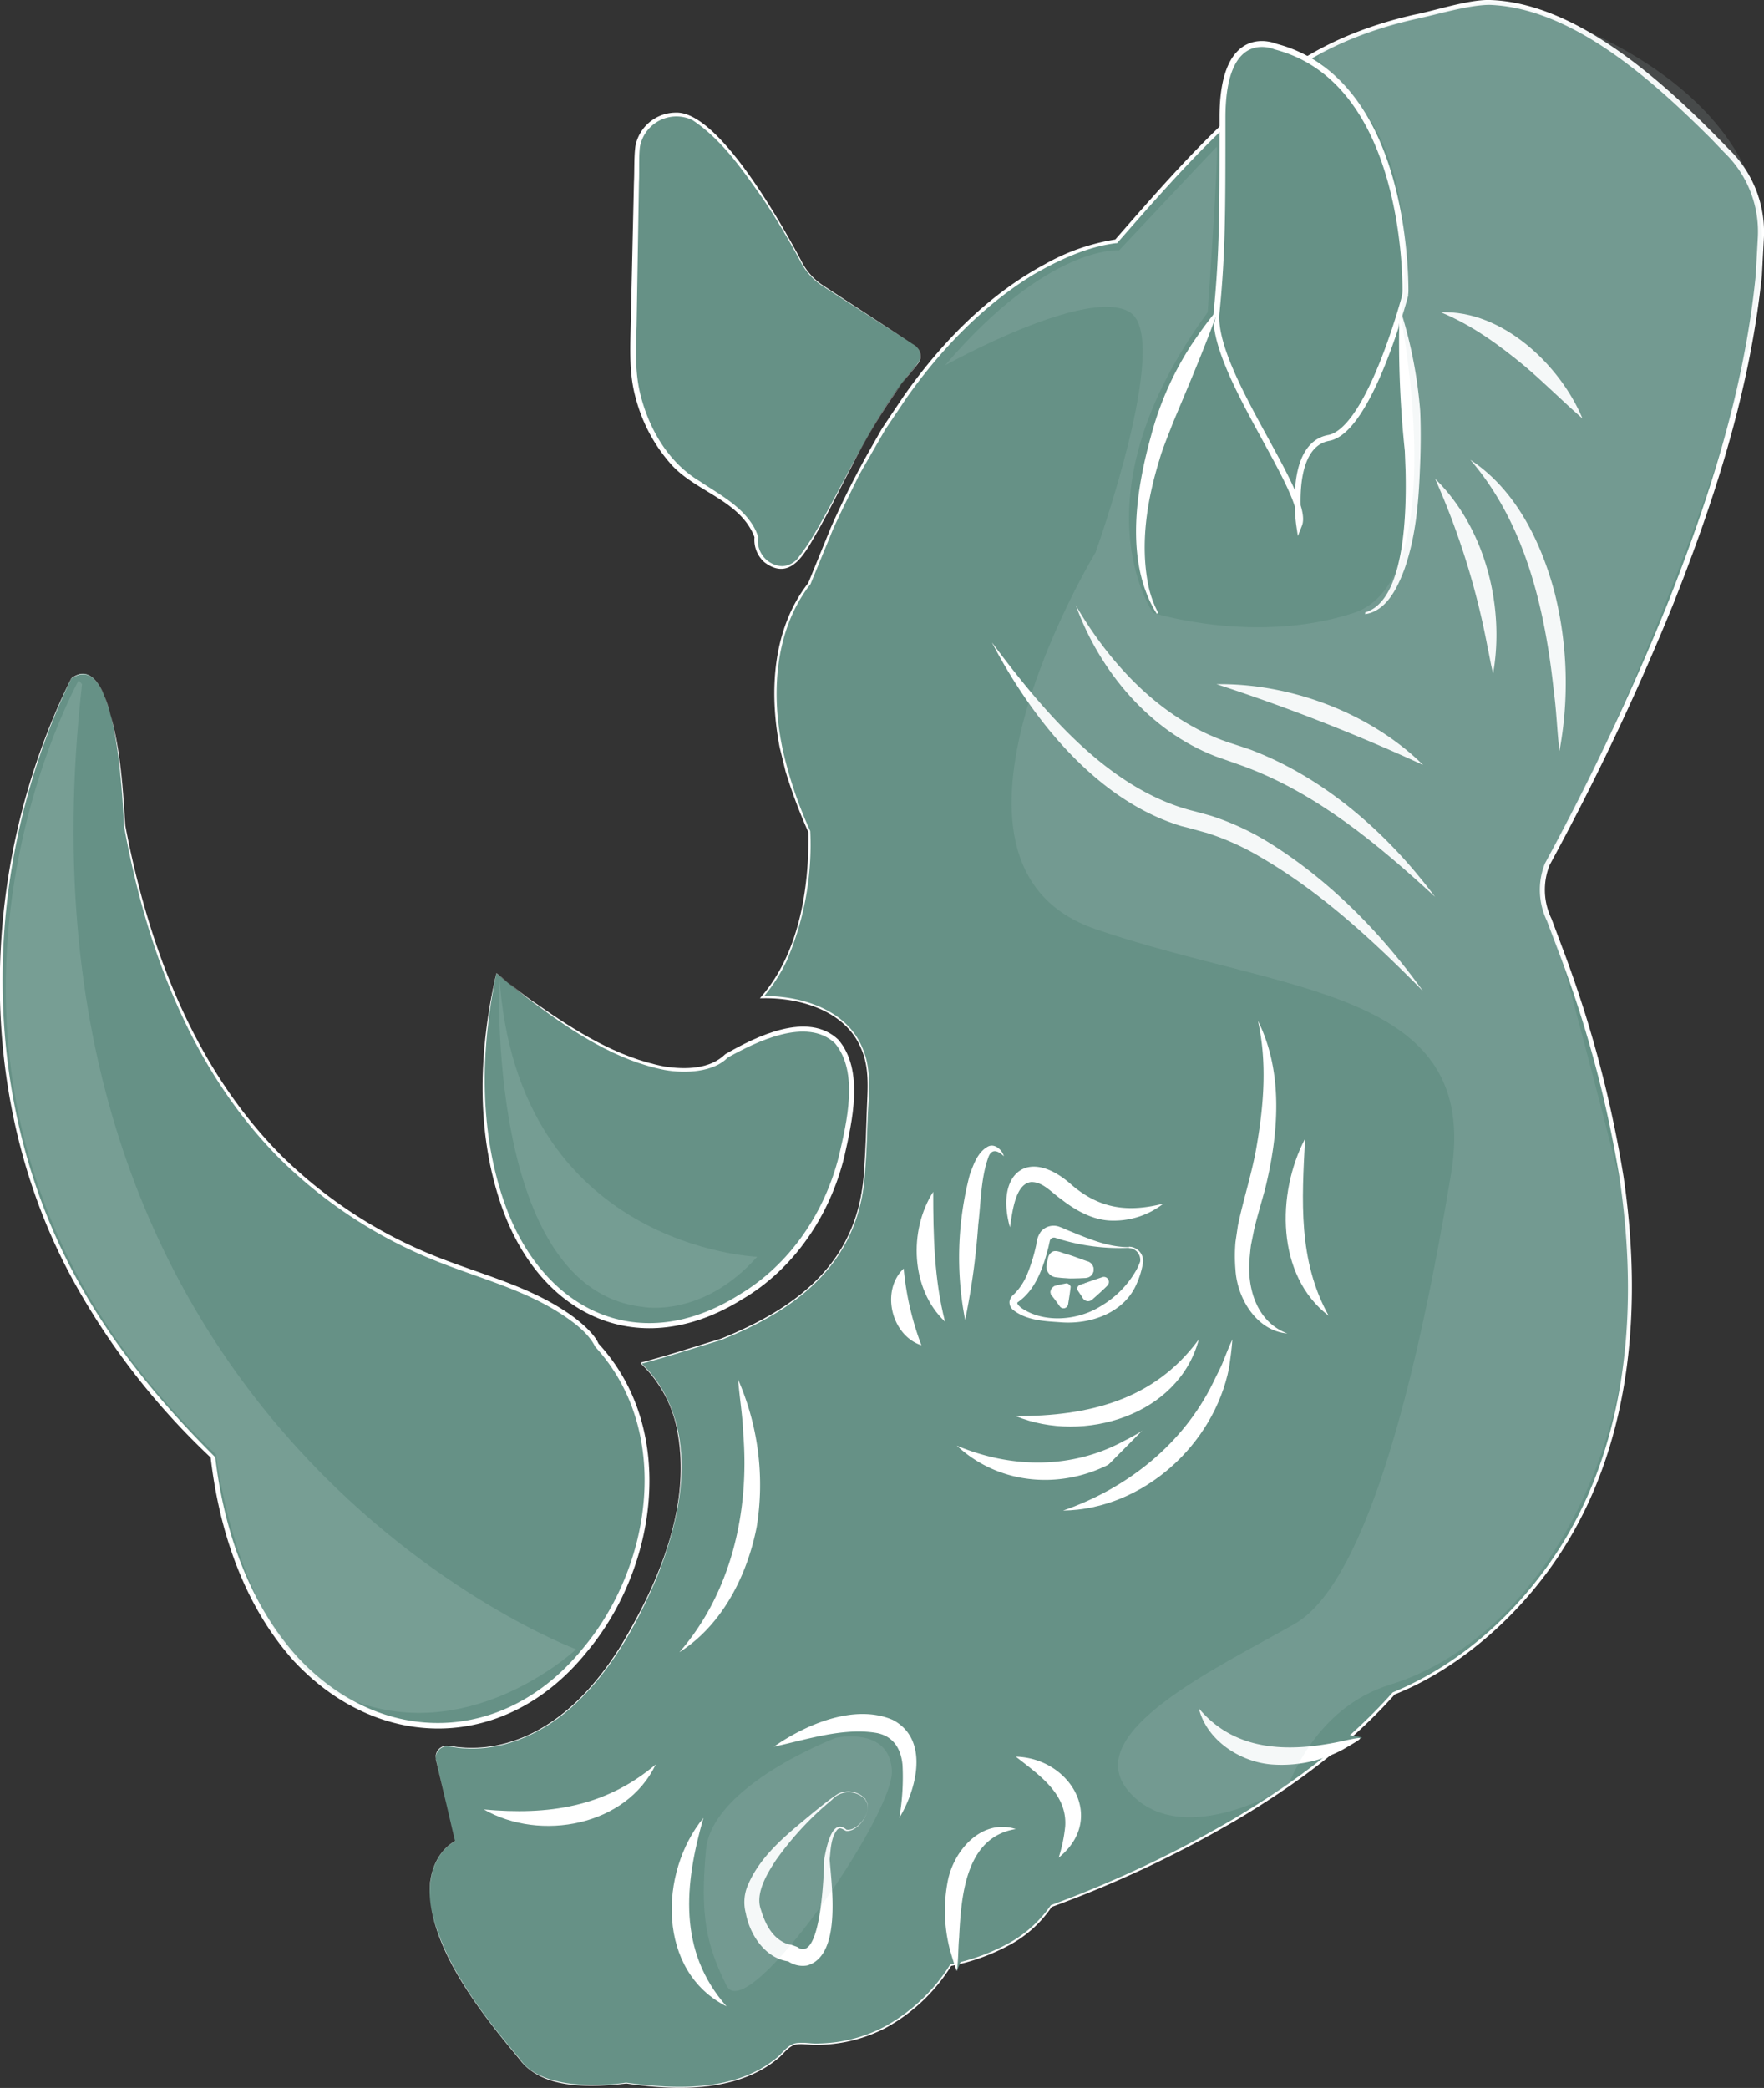 <svg id="Шар_1" data-name="Шар 1" xmlns="http://www.w3.org/2000/svg" viewBox="0 0 298.85 353.71"><rect x="0" y="0" width="298.85" height="353.71" fill="#333333" stroke="none"/><path d="M127.5,216.5" transform="translate(-115.4 -101.6)" style="fill:#669186;stroke:#fff;stroke-miterlimit:10;opacity:0.21"/><path d="M127.5,216.5s-39,72,24,132c0,0,3,39,33,45s54-40,32-64c0,0-2-6-20-12s-50-20-60-76C136.5,241.5,135.5,210.5,127.5,216.5Z" transform="translate(-115.4 -101.6)" style="fill:#669186"/><path d="M127.5,216.5c-15.58,32.28-16.18,72.36,2,103.7,6,10.5,13.88,19.83,22.37,28.27,1.43,12.21,5.62,24.68,14,33.92,14.25,15.23,35,14.83,48.25-1.51,11.75-13.95,15.2-36.89,2.13-51.11-1.11-2.25-3.42-4-5.5-5.39-6.62-4.39-14.33-6.27-21.64-9.23a79.46,79.46,0,0,1-26.31-17.25c-15-15.09-22.68-35.76-26.39-56.38-.24-4.47-1.25-30.22-8.87-25Zm0,0c2.66-2,4.56.43,5.54,2.85,2.66,7,3.12,14.78,3.59,22.13,3.91,20.48,11.58,41,26.56,56a78.82,78.82,0,0,0,26.14,17c7.27,2.91,15.14,4.83,21.8,9.23,2.12,1.37,4.88,3.64,5.66,5.5,13.41,14.5,10,38-2,52.27-13.53,16.81-35,17.18-49.63,1.48-8.46-9.46-12.63-22-14.07-34.45a121.67,121.67,0,0,1-22.17-28c-18.24-31.52-17.41-71.75-1.45-104Z" transform="translate(-115.4 -101.6)" style="fill:#fff"/><path d="M189.26,399.71l3.24,13.79s-15,7,11,37c0,0,3,6,18,4,0,0,18.95,3.61,26.85-5.46a3.49,3.49,0,0,1,3-1.25c4.52.47,16.42.22,25.16-13.29,0,0,12-2,17-10,0,0,38-13,58-36,0,0,68.93-24.27,26-132.13a11.13,11.13,0,0,1,.56-9.43c8.48-15.48,35.15-67.2,35.71-105.8a18.8,18.8,0,0,0-5-13c-9.06-9.84-29.46-29.4-45.3-25.63-21,5-29,5-59,40,0,0-31,2-52,58,0,0-13,14,0,42,0,0,1,18-8,28,0,0,19-1,18,16s2,31-25,42c0,0-12.91,4-13.45,4s15.54,10.73,0,41.87c-11.89,23.82-26.39,24.15-32.55,23A1.94,1.94,0,0,0,189.26,399.71Z" transform="translate(-115.4 -101.6)" style="fill:#669186"/><path d="M189.26,399.71s3.27,13.81,3.25,13.8c-2.6,1.42-3.93,4.38-4.23,7.22-.3,4.27,1.2,8.41,3,12.2,3.16,6.42,7.67,12.09,12.25,17.54,1.83,2.67,5.29,3.67,8.35,4.11a36.68,36.68,0,0,0,9.59-.16c8.59,1.22,18.83,1.53,25.79-4.44.92-.86,1.75-2.08,3.12-2.26s2.56.16,3.87.06a25,25,0,0,0,11.07-2.88,30.4,30.4,0,0,0,11.08-10.53,34.36,34.36,0,0,0,9.51-3.37,20.86,20.86,0,0,0,7.52-6.65,192.18,192.18,0,0,0,31.08-14.68c9.85-5.87,19.2-12.76,26.83-21.36,11.92-4.92,21.88-14.17,28.67-25.05,11.48-18.46,12.88-41.27,9.73-62.33a197.07,197.07,0,0,0-10-37.34l-2.27-6a12.09,12.09,0,0,1-.34-9.7A437.46,437.46,0,0,0,397.86,204c7.12-17.95,13.1-36.57,15-55.85l.35-6.42a18.57,18.57,0,0,0-5.63-14.24l-2.23-2.33c-9.64-9.61-23.36-22.19-37.56-22.74-3.56,0-9,1.66-12.56,2.41-8.38,1.89-16.44,5.14-23.22,10.5-10.25,7.85-18.77,17.67-27.27,27.36l-.08.1-.16,0c-4.92.6-9.69,2.84-14,5.31-8.6,5.26-15.8,12.79-21.58,21-.61.93-3,4.45-3.53,5.25-1.08,1.88-3.31,5.74-4.42,7.69-1.46,3-3,6.06-4.4,9.13l-3.85,9.37c-6.28,8-6.77,19.25-4.53,28.85a70.59,70.59,0,0,0,4.48,13,49.75,49.75,0,0,1-4,22,28.14,28.14,0,0,1-4.08,6.27l-.15-.32c6.61-.13,14.45,2.24,17.11,8.89,1.36,3.18,1.12,6.71.93,10.07s-.2,6.75-.48,10.13c-.69,15.63-10.91,23.77-24.51,29.2-4.49,1.34-8.94,2.81-13.48,4-.05,0,0,0,.07-.06s0,0,0,0a20.43,20.43,0,0,1,3.55,4.47c5.64,9.84,3,22-1,31.9-3.44,8.05-7.85,16-14.41,21.89-4.9,4.37-11.34,7.35-18,6.95-1.11,0-2.19-.31-3.28-.35a2,2,0,0,0-1.68,2.38Zm0,0a1.94,1.94,0,0,1,1.68-2.38,8.34,8.34,0,0,1,1.64.19,21.43,21.43,0,0,0,8.17-.52c8.67-2.21,15.18-9.11,19.76-16.48,6.61-11,12.34-24.35,9.45-37.41a21,21,0,0,0-5.88-10.41l-.08-.08,0-.05a.29.29,0,0,1,0-.09.14.14,0,0,1,.12-.09c4.5-1.18,8.94-2.65,13.41-4,13.51-5.44,23.62-13.47,24.28-29,.27-3.36.33-6.74.46-10.12s.42-6.78-.93-9.92c-2.6-6.49-10.32-8.77-16.77-8.64h-.43l.28-.33c6.47-7.49,8.06-18.51,7.94-27.78a86.43,86.43,0,0,1-3.88-10.35l-.66-2.69-.33-1.35c-1.81-9.4-1.26-20.07,4.87-27.88l-.05.09,3.84-9.42A148.36,148.36,0,0,1,263,177.4l1.26-2.21c.21-.36.41-.74.64-1.1,1.35-2.05,2.37-3.53,3.54-5.29,6.3-9,14.25-17.22,24-22.45a35.22,35.22,0,0,1,12.06-4.2l-.24.12c8.49-9.73,17.05-19.62,27.33-27.52,6.81-5.42,15.05-8.78,23.48-10.68,3.45-.67,9.14-2.58,12.76-2.47,15.21.48,30.43,14.86,40.48,25.28a19.54,19.54,0,0,1,5.93,14.91l-.35,6.49c-2,19.38-8,38.07-15.19,56.09a438.9,438.9,0,0,1-20.77,43.78,11.28,11.28,0,0,0,.33,9.12l2.27,6.06a198.72,198.72,0,0,1,9.91,37.5c3.13,21.19,1.67,44.16-9.93,62.72-6.71,10.85-17.32,20.51-28.82,25.1-7.68,8.61-17.06,15.49-26.95,21.35a191.31,191.31,0,0,1-31.17,14.65,20.21,20.21,0,0,1-7.47,6.62,34.89,34.89,0,0,1-9.56,3.37,30.09,30.09,0,0,1-11.06,10.48A25.37,25.37,0,0,1,254.28,448c-1.27.1-2.61-.21-3.84-.08s-2.09,1.36-3,2.2c-7,6-17.39,5.67-25.91,4.45-5.86.63-14.11,1.13-18.06-4.05-6.41-7.77-15.76-19.16-15.22-29.81.32-2.85,1.65-5.8,4.26-7.23,0,.08-3.23-13.79-3.23-13.78Z" transform="translate(-115.4 -101.6)" style="fill:#fff"/><path d="M199.5,266.5s-8.4,32.2,8.18,51.51a23.79,23.79,0,0,0,26.78,6.52c9.19-3.59,20.21-11.52,24-29,7-32-20-15-20-15S229.5,291.5,199.5,266.5Z" transform="translate(-115.4 -101.6)" style="fill:#669186"/><path d="M199.5,266.5c-2.75,13-3,27,1.61,39.57,6.6,17.82,22.79,25.4,39.52,14.87,8.6-5.12,14.53-13.95,16.92-23.6,1.31-5.69,3.37-14.09-.69-19-4.78-4.51-13.34-.27-18.18,2.42-2.35,2.46-7.14,2.74-10.67,2.1-8.23-1.62-15.38-6.35-22-11.23-1.6-1.12-4.93-3.94-6.48-5.16Zm0,0c1.6,1.22,5,4,6.57,5,6.67,4.7,13.92,9.27,22,10.79,3.45.51,7.58.47,10.21-2.11,5.2-3,14-7.37,19.16-2.44,4.4,5.18,2.34,13.78,1,19.81-2.41,9.88-8.48,19-17.33,24.18-17.3,10.72-34,3-40.62-15.46-4.55-12.74-4-26.79-1-39.8Z" transform="translate(-115.4 -101.6)" style="fill:#fff"/><path d="M306.63,312.9a2.17,2.17,0,0,1,2.08,2.87c-5,14.87-25,8.54-21.21,5.73,2.77-2.08,4.1-7,4.66-9.88a1.75,1.75,0,0,1,2.37-1.28A32.44,32.44,0,0,0,306.63,312.9Z" transform="translate(-115.4 -101.6)" style="fill:#669186"/><path d="M306.63,312.8a2.44,2.44,0,0,1,2.44,2.52A14.14,14.14,0,0,1,308,319c-2.07,5-7.83,7-12.85,6.61-2.81-.2-5.92-.29-8.22-2.19a1.7,1.7,0,0,1-.5-1.33,2,2,0,0,1,.73-1.22,10.1,10.1,0,0,0,2.29-3.47,28.76,28.76,0,0,0,1.52-5,4.39,4.39,0,0,1,.78-2.17,2.83,2.83,0,0,1,3.27-.75c.27.08,1,.41,1.24.52,3.24,1.31,6.86,2.94,10.42,2.86Zm0,.19a35,35,0,0,1-12.39-1.68.73.73,0,0,0-1,.57l-.2.92c-.88,3.45-2.14,7.28-5.21,9.4-.29.21.31.72.56.94,3.83,2.67,9.6,2.17,13.44-.24a16.58,16.58,0,0,0,6-6,9.3,9.3,0,0,0,.73-1.59,2,2,0,0,0-1.93-2.28Z" transform="translate(-115.4 -101.6)" style="fill:#fff"/><path d="M286.5,309.5s-1-9,4-9,9,11,22,5" transform="translate(-115.4 -101.6)" style="fill:#669186"/><path d="M286.5,309.5c-2.54-9.07,3.09-13.83,10.54-7.1,4.73,4,9.47,4.62,15.46,3.1a13.64,13.64,0,0,1-8.63,2.88c-3.19,0-6.25-1.71-8.65-3.6-1.75-1.21-3.09-2.95-5.1-2.94-2.78.27-3.22,5.29-3.62,7.66Z" transform="translate(-115.4 -101.6)" style="fill:#fff"/><path d="M285.5,297.5s-6.17-10.6-6.59,27.7" transform="translate(-115.4 -101.6)" style="fill:#669186"/><path d="M285.5,297.5c-.9-.88-2-1.44-2.6,0-1.34,3.57-1.3,7.71-1.77,11.56a121.34,121.34,0,0,1-2.22,16.14,55.32,55.32,0,0,1,.79-24.62c.61-1.63,1.28-3.73,3-4.71,1.23-.7,2.52.59,2.78,1.63Z" transform="translate(-115.4 -101.6)" style="fill:#fff"/><path d="M273.5,303.5s-4,12,2,22" transform="translate(-115.4 -101.6)" style="fill:#669186"/><path d="M273.5,303.5c0,7.38.16,14.81,2,22-5.81-5.48-6.19-15.44-2-22Z" transform="translate(-115.4 -101.6)" style="fill:#fff"/><path d="M268.5,316.5a12.18,12.18,0,0,0,3,13" transform="translate(-115.4 -101.6)" style="fill:#669186"/><path d="M268.5,316.5a49.24,49.24,0,0,0,3,13c-5.12-1.67-6.93-9.27-3-13Z" transform="translate(-115.4 -101.6)" style="fill:#fff"/><path d="M287.5,341.5s22,5,31-13" transform="translate(-115.4 -101.6)" style="fill:#669186"/><path d="M287.5,341.5c12.26,0,23.41-2.65,31-13-3.4,12.87-19.51,17.72-31,13Z" transform="translate(-115.4 -101.6)" style="fill:#fff"/><path d="M277.5,346.5s17,12.28,34.52-4.36" transform="translate(-115.4 -101.6)" style="fill:#669186"/><path d="M277.5,346.5c9.27,3.9,19.57,4,28.42-.85,2.08-1,4.06-2.37,6.1-3.51a36,36,0,0,1-3.18,3.61c-8.66,8.19-22.47,9-31.34.75Z" transform="translate(-115.4 -101.6)" style="fill:#fff"/><path d="M295.5,357.5s23.38-3,28.69-29" transform="translate(-115.4 -101.6)" style="fill:#669186"/><path d="M295.5,357.5c10.86-3.76,20.29-11.23,25.39-21.61.37-.82,1.43-2.79,1.72-3.62.49-1.27,1-2.51,1.58-3.77-.11,1.59-.33,3.21-.56,4.8-2.58,13.08-14.62,24-28.13,24.2Z" transform="translate(-115.4 -101.6)" style="fill:#fff"/><path d="M328.5,274.5s5,11-1,31,6,22,6,22" transform="translate(-115.4 -101.6)" style="fill:#669186"/><path d="M328.5,274.5c4.39,8.76,3.51,19.28,1.23,28.52-.54,2-1.39,4.84-1.85,6.82-.11.54-.4,2-.51,2.52s-.22,2-.28,2.53c-.42,5,1.23,10.67,6.41,12.61-5.2-.44-8.5-5.92-8.79-10.79a27.09,27.09,0,0,1,0-4.68c.08-.57.32-2.17.4-2.76.94-4.56,2.5-9.22,3.24-13.83,1.18-6.9,1.71-14,.16-20.94Z" transform="translate(-115.4 -101.6)" style="fill:#fff"/><path d="M336.5,294.5s-6,19,4,30" transform="translate(-115.4 -101.6)" style="fill:#669186"/><path d="M336.5,294.5c-.55,10.46-1.2,20.64,4,30-8.94-6.81-8.85-20.74-4-30Z" transform="translate(-115.4 -101.6)" style="fill:#fff"/><path d="M283.5,210.5s15,26,34,30,39,29,39,29" transform="translate(-115.4 -101.6)" style="fill:#669186"/><path d="M283.5,210.5c8.62,11.54,19.8,25,34.26,28.53.76.2,2.27.61,3,.83a45.19,45.19,0,0,1,9.78,4.58c10.28,6.43,18.89,15.27,25.94,25.06-8.33-8.44-17.12-16.63-27.39-22.62a44.36,44.36,0,0,0-9.21-4.17c-1.28-.34-3-.85-4.29-1.15-14.42-4.33-25.38-18.2-32.11-31.06Z" transform="translate(-115.4 -101.6)" style="fill:#fff"/><path d="M297.64,204.13s8.24,19.67,26.55,25S358.5,253.5,358.5,253.5" transform="translate(-115.4 -101.6)" style="fill:#669186"/><path d="M297.64,204.13c6.12,10.47,15.11,20,27,23.6l2.45.81c12.71,4.77,23.39,14.23,31.44,25-9.69-8.91-20-17.54-32.44-22.13l-4.75-1.68c-11.2-4.31-19.65-14.45-23.67-25.56Z" transform="translate(-115.4 -101.6)" style="fill:#fff"/><path d="M321.5,217.5s19,2.38,35,13.69" transform="translate(-115.4 -101.6)" style="fill:#669186"/><path d="M321.5,217.5c12.51-.18,26.05,4.87,35,13.69a325.35,325.35,0,0,0-35-13.69Z" transform="translate(-115.4 -101.6)" style="fill:#fff"/><path d="M358.5,182.68s9.72,12.28,9.86,33" transform="translate(-115.4 -101.6)" style="fill:#669186"/><path d="M358.5,182.68c8.46,8.22,11.87,21.58,9.86,33-.4-1.45-.6-2.9-.92-4.32a128.83,128.83,0,0,0-8.94-28.73Z" transform="translate(-115.4 -101.6)" style="fill:#fff"/><path d="M364.5,179.5s17.19,12.63,15.1,49.31" transform="translate(-115.4 -101.6)" style="fill:#669186"/><path d="M364.5,179.5c7.65,5,12,13.9,14.28,22.5a63,63,0,0,1,.82,26.81c-.4-3.21-.5-6.73-.94-9.94-1.47-13.89-4.81-28.53-14.16-39.37Z" transform="translate(-115.4 -101.6)" style="fill:#fff"/><path d="M359.5,154.5s12,1,24,18" transform="translate(-115.4 -101.6)" style="fill:#669186"/><path d="M359.5,154.5c10.4-.4,20.19,8.9,24,18-3.38-2.92-6.47-6.08-9.87-8.94-4.36-3.59-8.83-6.87-14.13-9.06Z" transform="translate(-115.4 -101.6)" style="fill:#fff"/><path d="M230.5,381.5s18.89-14.36,9.95-46.18" transform="translate(-115.4 -101.6)" style="fill:#669186"/><path d="M230.5,381.5c8.8-10.12,11.86-23.81,10.83-36.9-.1-3-.64-6.24-.88-9.28a44.52,44.52,0,0,1,3.15,24.93c-1.61,8.26-5.85,16.65-13.1,21.25Z" transform="translate(-115.4 -101.6)" style="fill:#fff"/><path d="M197.37,408.13s18.13,6.37,29.13-7.63" transform="translate(-115.4 -101.6)" style="fill:#669186"/><path d="M197.37,408.13c10.9,1,20.56-.38,29.13-7.63-5,10.44-19.53,13.13-29.13,7.63Z" transform="translate(-115.4 -101.6)" style="fill:#fff"/><path d="M234.57,409.57S223.5,429.5,238.5,441.5" transform="translate(-115.4 -101.6)" style="fill:#669186"/><path d="M234.57,409.57c-3.22,11.24-4.36,22.56,3.93,31.93-11.8-5.91-11.52-22.69-3.93-31.93Z" transform="translate(-115.4 -101.6)" style="fill:#fff"/><path d="M246.5,397.5s30.5-14.85,21.25,12.07" transform="translate(-115.4 -101.6)" style="fill:#669186"/><path d="M246.5,397.5c5.38-3.74,13.66-7.34,20.15-4.54,6.29,3.3,4,11.86,1.1,16.61a39.89,39.89,0,0,0,.55-9c-.27-2.75-1.55-4.8-4.29-5.38-5.61-1-11.84,1.07-17.51,2.31Z" transform="translate(-115.4 -101.6)" style="fill:#fff"/><path d="M287.5,399.19s15.52,4.91,7.26,17.11" transform="translate(-115.4 -101.6)" style="fill:#669186"/><path d="M287.5,399.19c9.26.25,15.37,10.55,7.26,17.11a26.25,26.25,0,0,0,1.1-5.3c.37-5.51-4.42-8.7-8.36-11.81Z" transform="translate(-115.4 -101.6)" style="fill:#fff"/><path d="M262,406.47a3.78,3.78,0,0,0-5.2-.51c-5.11,4.07-15.18,12.93-14,18.76,1.65,7.78,6.65,7.78,6.65,7.78s7,6,6-16c0,0,.69-6.93,3-5C259.86,412.64,263.73,408.49,262,406.47Z" transform="translate(-115.4 -101.6)" style="fill:#669186"/><path d="M262,406.47a3.78,3.78,0,0,0-5.62,0l-1,.85a52.48,52.48,0,0,0-8.51,9.38c-1.81,2.72-3.51,5.85-2.55,8.44.66,2.16,1.62,4.17,3.5,5.32a4.24,4.24,0,0,0,1.64.6l1,.36.28.18c3.79,2.06,4.26-12.87,4.3-15.11.34-1.64,1.23-7.09,3.76-4.94,2,.34,4.65-3.32,3.2-5Zm0,0c1.49,1.68-1.24,5.62-3.29,5.29-.55-.28-1-.68-1.46-.2-1.08,1.32-1.11,3.33-1.29,5,.29,4.4,2.11,16.32-3.8,18a4.37,4.37,0,0,1-3.62-1l1,.36c-4.28-.19-7.09-4.44-7.79-8.21a7.28,7.28,0,0,1,.23-4.45c2.16-5.41,7-9.09,11.28-12.67,1.35-1.07,2.65-2.16,4.1-3.1a3.88,3.88,0,0,1,4.68.92Z" transform="translate(-115.4 -101.6)" style="fill:#fff"/><path d="M287.5,411.45s-14-1.95-10,24.05" transform="translate(-115.4 -101.6)" style="fill:#669186"/><path d="M287.5,411.45c-8.57,1.37-9.26,11.39-9.61,18.41-.18,1.89-.1,3.72-.39,5.64-.48-1.19-.82-2.41-1.18-3.64a26.28,26.28,0,0,1-.36-11.57c1-5.22,5.74-10.67,11.54-8.84Z" transform="translate(-115.4 -101.6)" style="fill:#fff"/><path d="M318.5,391s6.35,14.38,27.68,4.93" transform="translate(-115.4 -101.6)" style="fill:#669186"/><path d="M318.5,391c6.12,7.34,15.17,7.45,23.81,5.66,4.61-1,4.61-1,.48,1.39a22.18,22.18,0,0,1-11.86,2.47c-5.43-.4-11.09-4.09-12.43-9.52Z" transform="translate(-115.4 -101.6)" style="fill:#fff"/><path d="M270.35,160.1a2.14,2.14,0,0,1,.43,3.22c-8.7,9.76-14.29,25.13-19.86,32.68-2.65,3.58-7.8,1.08-7.41-3.36a.32.32,0,0,0,0-.14c-2-5.91-10.24-8.23-13.92-12.31a27.35,27.35,0,0,1-6.92-18.85l.66-33.89a6.61,6.61,0,0,1,10.88-4.9c4.48,3.78,10.25,10.79,17.07,23.6a10.47,10.47,0,0,0,3.52,3.84Z" transform="translate(-115.4 -101.6)" style="fill:#669186"/><path d="M270.35,160.1a2.15,2.15,0,0,1,.79,2.68,21,21,0,0,1-1.89,2.38,101.88,101.88,0,0,0-9.58,15.49c-1.89,3.59-3.66,7.24-5.65,10.78-2,3.35-4.45,8.91-9.09,5.44a5.07,5.07,0,0,1-1.71-4.26s-.09-.25-.1-.28c-2.61-6.22-10.3-7.51-14.38-12.48A27.4,27.4,0,0,1,223.09,169c-1.12-4-.93-8.16-.84-12.21l.55-24.33c.09-1.77,0-4.34.25-6.13a7,7,0,0,1,6.84-5.65c7.28-.28,18,19,21.2,25a10.63,10.63,0,0,0,4,4.44l5.09,3.33,10.18,6.66Zm0,0L255,150.2a10.85,10.85,0,0,1-4.06-4.46c-1.93-3.56-4-7.06-6.25-10.42-3.44-4.86-7-10.1-12-13.39a6.29,6.29,0,0,0-8.87,4.51c-.22,1.58-.08,4.33-.17,6l-.4,24.33c-.11,4-.33,8.05.73,12,1.52,5.75,4.75,11.25,10,14.38,3.34,2.25,7.23,4.23,9.25,7.93a8.66,8.66,0,0,1,.48,1.08l.07.18a.74.74,0,0,1,.06.25,4.3,4.3,0,0,0,4.08,4.92,3.65,3.65,0,0,0,2.53-1.19,40.58,40.58,0,0,0,3.35-5c4.05-7,7.44-14.43,11.91-21.2,1.11-1.7,2.31-3.34,3.57-4.93a24.84,24.84,0,0,0,1.9-2.36,2.16,2.16,0,0,0-.78-2.68Z" transform="translate(-115.4 -101.6)" style="fill:#fff"/><path d="M309.5,202.5" transform="translate(-115.4 -101.6)" style="fill:#669186;stroke:#fff;stroke-miterlimit:10"/><path d="M335.5,190.5s-2-13.43,5-14.71c6.31-1.16,11.81-20,12.83-23.66a4.8,4.8,0,0,0,.18-1.3c0-5-.87-35.82-22-41.33,0,0-9-4-9,12s0,23-1,33S337.5,185.5,335.5,190.5Z" transform="translate(-115.4 -101.6)" style="fill:#669186;stroke:#fff;stroke-miterlimit:10"/><path d="M311.5,205.5s-11-15,10-51" transform="translate(-115.4 -101.6)" style="fill:#669186"/><path d="M311.38,205.59c-5.43-8.65-3.58-20.72-1-30.06a53.37,53.37,0,0,1,6.92-15.6c1.28-1.89,2.6-3.75,4.06-5.51l.26.16c-2.27,6.31-4.93,12.49-7.51,18.67-.68,1.8-1.78,4.39-2.28,6.23-2.1,6.8-3.3,14.2-1.89,21.26a17.7,17.7,0,0,0,1.67,4.67l-.24.18Z" transform="translate(-115.4 -101.6)" style="fill:#fff"/><path d="M346.66,205.5s13.12,0,6-51" transform="translate(-115.4 -101.6)" style="fill:#669186"/><path d="M346.66,205.35c7-2,7-17.94,6.87-24L353.4,178a178.41,178.41,0,0,1-.91-23.48l.3,0A76.29,76.29,0,0,1,356,171.14c.15,3.13.1,7.06-.05,10.21-.22,5.63-.75,11.46-2.67,16.83-1.17,3.07-3,6.92-6.6,7.47v-.3Z" transform="translate(-115.4 -101.6)" style="fill:#fff"/><path d="M298.27,579.7" transform="translate(-115.4 -101.6)" style="fill:none;stroke:#1d1d1b;stroke-miterlimit:10"/><path d="M299.4,318.08a20.38,20.38,0,0,1-5.13-.23,1.66,1.66,0,0,1-1.34-2.05l.3-1.22a1.06,1.06,0,0,1,1.33-.76l5.1,1.54A1.39,1.39,0,0,1,299.4,318.08Z" transform="translate(-115.4 -101.6)" style="fill:#fff"/><path d="M299.4,318.08a23.33,23.33,0,0,1-5-.09,1.84,1.84,0,0,1-1.73-1.8,7.64,7.64,0,0,1,.25-1.28,1.63,1.63,0,0,1,.69-1.21c.71-.45,1.77.19,2.59.39s2.81,1,3.56,1.22a1.44,1.44,0,0,1-.35,2.77Zm0,0a1.39,1.39,0,0,0,1.14-1.83c-.27-.86-1.28-.86-2.05-1.11s-2.85-.75-3.62-1a1.12,1.12,0,0,0-1,0c-.5.25-.65,1.55-.76,2.06a1.53,1.53,0,0,0,1.34,1.56,17.65,17.65,0,0,0,5,.33Z" transform="translate(-115.4 -101.6)" style="fill:#fff"/><path d="M293.63,321.12a1.07,1.07,0,0,1,.66-1.71l1.8-.31a.92.92,0,0,1,.61.46l-.42,3a.71.71,0,0,1-1.26.34Z" transform="translate(-115.4 -101.6)" style="fill:#fff"/><path d="M293.63,321.12a1.1,1.1,0,0,1,.47-1.69c.59-.16,1.42-.32,2-.43a.92.92,0,0,1,.69.57c-.09.83-.24,1.75-.37,2.58l-.07.43a.79.79,0,0,1-1.1.58c-.29-.15-.41-.44-.59-.66l-1.05-1.38Zm0,0a14.12,14.12,0,0,0,1.68,1.94c.67.21.92-.34.92-.94.11-.84.23-1.75.36-2.58l0,.07a.88.88,0,0,0-.54-.42h0c-.58.1-1.43.18-2,.3a1.06,1.06,0,0,0-.49,1.63Z" transform="translate(-115.4 -101.6)" style="fill:#fff"/><path d="M298,320.22l.87,1.3a1,1,0,0,0,1.48.15l2.49-2.49a.62.62,0,0,0-.6-1l-3.88,1.11A.63.63,0,0,0,298,320.22Z" transform="translate(-115.4 -101.6)" style="fill:#fff"/><path d="M298,320.22c.55.78,1.35,2.45,2.37,1.26.75-.85,1.52-1.71,2.31-2.5a.39.39,0,0,0-.49-.59l-3.33.76c-.6.1-1.22.37-.86,1.07Zm0,0c-.39-.68.28-1,.84-1.13l1.61-.56,1.62-.55a.86.86,0,0,1,1,.24.87.87,0,0,1,0,1.1c-.81.83-1.65,1.57-2.51,2.33a1.14,1.14,0,0,1-.82.38,1.08,1.08,0,0,1-.79-.37l-.93-1.44Z" transform="translate(-115.4 -101.6)" style="fill:#fff"/><path d="M275.5,163.5s24.16-13.5,31.33-9S301,195.19,301,195.19,269,248,301,259s65.45,10,60.23,41.48-13.78,68.95-26.5,76.22S298.15,395.07,306.57,405s25.43.31,26.93-.87c.56-.43,4.5-13.17,17.5-17.17,24.5-7.54,45.06-40.72,39.64-82.12,0,0-11.69-46.49-13.66-50.18s4.78-14.7,4.78-14.7,36.33-74.88,31.79-101.94-45.42-37.95-47-36c0,0-30.56,5.94-27.56,9.94s17.55,11.94,13.77,43.47c0,0,8.67,44.53-8,50s-34,0-34,0S297,186,320,154.5c0,0,2-28.48,1.5-28S305,144,305,144,293,143,275.5,163.5Z" transform="translate(-115.4 -101.6)" style="fill:#bbd4ce;opacity:0.15"/><path d="M128.73,216.85S89,288,152,348c0,0,4,35,24,42s37-9,37-9-98.11-36.5-83.7-163.5Z" transform="translate(-115.4 -101.6)" style="fill:#bbd4ce;opacity:0.2"/><path d="M200,267s-2.45,53,24.28,56c0,0,10.08,2,19.4-8.5C243.68,314.5,203,313,200,267Z" transform="translate(-115.4 -101.6)" style="fill:#bbd4ce;opacity:0.18"/><path d="M257,396s-21,8-22,19,0,16,3.5,23,28.48-29,28-36.51S257,396,257,396Z" transform="translate(-115.4 -101.6)" style="fill:#bbd4ce;opacity:0.15"/></svg>
